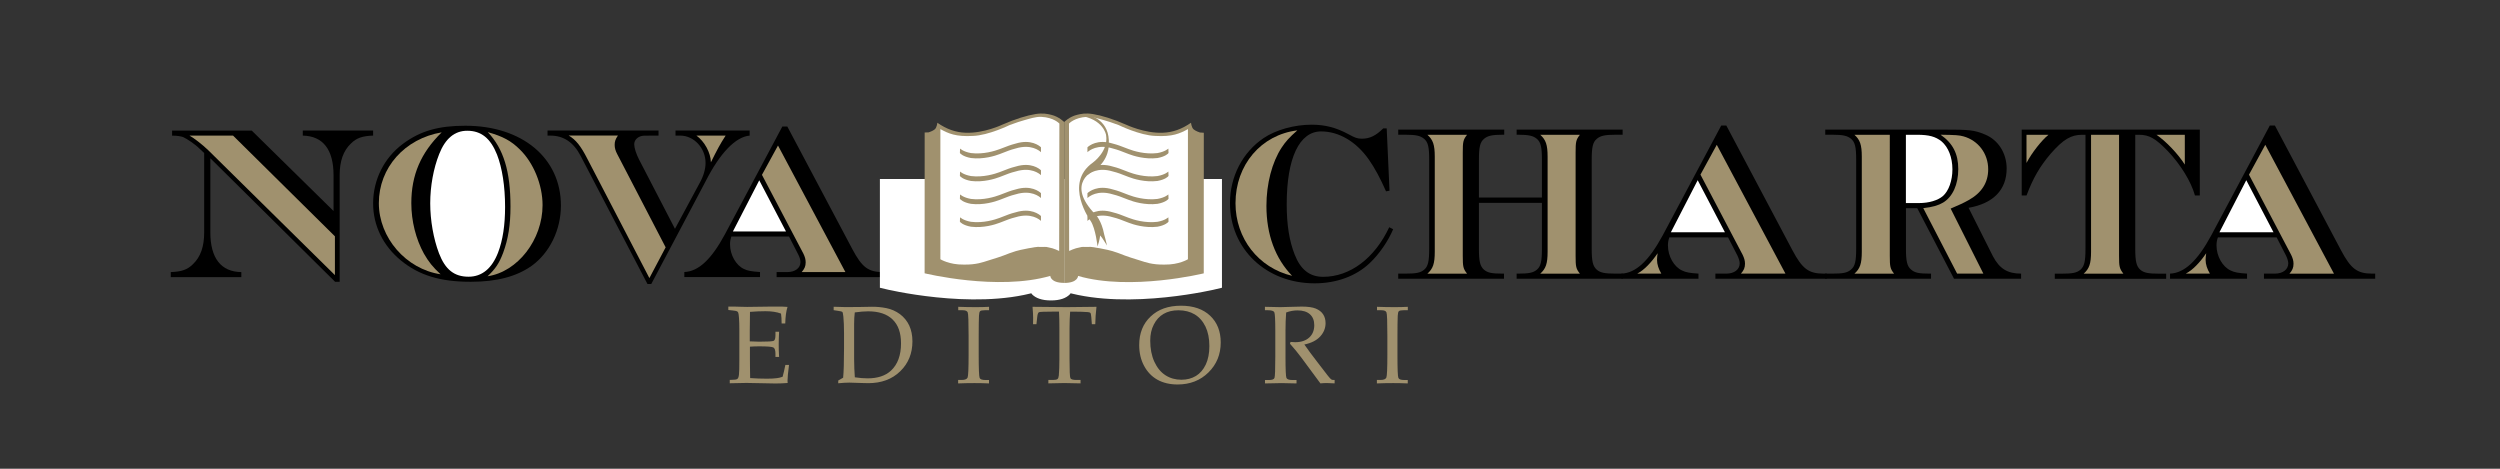 <?xml version="1.0" encoding="utf-8"?>
<!-- Generator: Adobe Illustrator 24.0.1, SVG Export Plug-In . SVG Version: 6.00 Build 0)  -->
<svg version="1.1" id="Livello_1" xmlns="http://www.w3.org/2000/svg" xmlns:xlink="http://www.w3.org/1999/xlink" x="0px" y="0px"
	 viewBox="0 0 453.54 85.04" style="enable-background:new 0 0 453.54 85.04;" xml:space="preserve">
<rect x="0" y="0" width="453.54" height="85.04" fill="#333333" stroke="none"/>
<g>
	<path d="M60.51,38.28v-6.49c0-4.66-1.91-7.11-5.58-7.19v-0.92h12.76v0.92c-1.98,0.07-3.02,0.44-4.02,1.43
		c-1.39,1.32-2.05,3.19-2.05,5.76v19.33h-0.83L38.16,28.71v13.46c0,4.66,1.94,7.15,5.62,7.19v0.92H30.98v-0.92
		c1.98-0.07,3.02-0.44,4.02-1.43c1.39-1.32,2.04-3.19,2.04-5.76V27.76l-0.9-0.84c-0.62-0.66-2.25-1.76-2.91-2.05
		c-0.38-0.15-1.18-0.26-1.87-0.26h-0.14v-0.92h14.45L60.51,38.28z"/>
	<path style="fill:#A0916E;" d="M34.38,24.6c0.8,0.44,2.32,1.61,3.43,2.68l22.95,22.63v-7.04L42.28,24.6H34.38z"/>
	<path d="M38.4,49.36c-0.69-0.73-1.11-1.76-1.25-3.12c-0.31,1.1-1.35,2.35-2.5,3.12H38.4z"/>
	<path d="M58.26,24.6c1.21,0.81,2.11,1.87,2.46,2.93c0.24-1.36,0.69-2.31,1.32-2.93H58.26z"/>
	<path d="M101.76,37.29c0,4.37-2.01,8.55-5.3,10.93c-2.74,1.94-6.31,2.9-11.06,2.9c-5.55,0-9.36-1.17-12.65-3.85
		c-3.26-2.68-5.06-6.34-5.06-10.38c0-4.29,2.01-8.29,5.44-10.82c3.12-2.31,6.38-3.26,11.27-3.26
		C94.72,22.8,101.76,28.67,101.76,37.29z"/>
	<path style="fill:#A0916E;" d="M68.73,36.85c0,6.27,4.92,11.96,11.2,12.91c-1.46-1.36-2.15-2.24-3.02-3.74
		c-1.46-2.64-2.29-5.91-2.29-9.17c0-5.1,1.73-9.13,5.51-12.84C73.41,25.15,68.73,30.43,68.73,36.85z"/>
	<path style="fill:#FFFFFF;" d="M79.68,27.94c-1.04,2.6-1.63,5.83-1.63,8.95c0,3.08,0.59,6.42,1.59,9.06
		c1.14,2.97,2.77,4.25,5.37,4.25c2.43,0,4.23-1.5,5.34-4.36c0.87-2.27,1.28-5.02,1.28-8.29c0-3.74-0.52-7.08-1.46-9.5
		c-1.18-2.97-2.88-4.33-5.41-4.33C82.49,23.72,80.79,25.12,79.68,27.94z"/>
	<path style="fill:#A0916E;" d="M92.61,37.47c0,3.38-0.42,5.91-1.32,8.36c-0.73,1.94-1.39,2.93-2.84,4.29
		c5.48-0.81,9.98-6.64,9.98-12.91c0-3.67-1.63-7.67-4.12-10.09c-1.59-1.58-3.09-2.38-5.82-3.15C91.36,26.99,92.61,31.09,92.61,37.47
		z"/>
	<path d="M127,33.07c0.66-1.21,1-2.46,1-3.52c0-2.68-2.11-4.95-4.58-4.95h-0.87v-0.92h13.45v0.92c-2.56,0.22-5.41,3.19-8.01,8.33
		l-9.84,18.59h-0.69l-12.13-23.25c-1.28-2.46-3.09-3.67-5.48-3.67h-0.52v-0.92h20.14v0.92h-1.32c-1.53,0-1.56,0-2.01,0.15
		c-0.66,0.26-1.08,0.77-1.08,1.43c0,0.66,0.35,1.72,0.87,2.75l6.52,12.58L127,33.07z"/>
	<path style="fill:#A0916E;" d="M103.18,24.6c1.28,0.73,2.22,1.94,3.36,4.18l11.27,21.67l2.95-5.58l-8.8-16.94
		c-0.31-0.59-0.45-1.1-0.45-1.65c0-0.62,0.14-1.03,0.59-1.69H103.18z"/>
	<path style="fill:#A0916E;" d="M126.34,24.6c1.46,1.03,2.6,3.12,2.63,4.84c1.11-2.24,1.63-3.23,2.67-4.84H126.34z"/>
	<path d="M132.68,42.9c-0.17,0.55-0.24,0.88-0.24,1.43c0,1.91,1.08,3.81,2.53,4.47c0.69,0.33,1.32,0.44,2.91,0.55v0.92h-13.73v-0.92
		c2.57-0.11,4.89-2.27,7.35-6.82l10.43-19.58h0.9l11.79,22.23c1.77,3.34,2.91,4.18,5.58,4.18h0.52v0.92h-19.83v-0.92h1.94
		c1.42,0,2.39-0.73,2.39-1.83c0-0.37-0.17-0.92-0.42-1.39l-1.66-3.23H132.68z"/>
	<path d="M131.26,49.36c-0.49-0.81-0.76-1.65-0.76-2.46c0-0.29,0.03-0.7,0.1-1.17c-1.11,1.65-2.46,3.04-3.64,3.63H131.26z"/>
	<polygon style="fill:#FFFFFF;" points="137.74,32.71 132.96,41.99 142.59,41.99 	"/>
	<path style="fill:#A0916E;" d="M141.14,26.4l-2.91,5.32l7.52,14.3c0.28,0.59,0.41,1.03,0.41,1.58c0,0.7-0.21,1.17-0.73,1.76h7.94
		L141.14,26.4z"/>
	<path d="M252.08,34.6l-0.63,0.11c-1.06-2.39-2.05-4.25-3.14-5.79c-2.29-3.25-5.43-5.08-8.64-5.08c-3.95,0-6.24,4.85-6.24,13.21
		c0,3.7,0.46,6.64,1.45,9.14c1.06,2.72,2.72,4.03,5.15,4.03c4.9,0,9.35-3.36,12-9l0.71,0.37c-0.92,2.17-2.5,4.48-4.23,6.12
		c-2.5,2.39-6.07,3.69-10.02,3.69c-8.78,0-15.35-6.23-15.35-14.56c0-4.81,2.29-9.22,6.1-11.79c2.22-1.49,5.54-2.43,8.71-2.43
		c2.43,0,4.44,0.52,6.67,1.72c1.23,0.67,1.62,0.82,2.47,0.82c1.41,0,2.54-0.56,3.85-1.87h0.63L252.08,34.6z"/>
	<path style="fill:#A0916E;" d="M224.14,36.87c0,6.38,4.16,11.72,10.27,13.17c-3.07-3.17-4.66-7.5-4.66-12.69
		c0-4.03,1.02-7.91,2.75-10.56c0.74-1.12,1.41-1.87,2.86-3.14C228.8,24.45,224.14,29.89,224.14,36.87z"/>
	<path d="M249.22,25.42c-0.81,0.45-1.23,0.56-2.43,0.52c0.92,0.78,1.94,1.98,2.65,3.25L249.22,25.42z"/>
	<path d="M279.73,35.83v-6.87c0-2.28-0.21-3.17-0.92-3.77c-0.67-0.56-1.45-0.75-3.46-0.75h-0.21v-0.93h19.23v0.93h-1.23
		c-2.01,0-2.79,0.19-3.46,0.75c-0.71,0.6-0.92,1.49-0.92,3.77v16.16c0,2.31,0.21,3.17,0.92,3.81c0.67,0.56,1.45,0.71,3.46,0.71h1.23
		v0.93h-19.23v-0.93h0.21c2.01,0,2.79-0.15,3.46-0.71c0.71-0.6,0.92-1.49,0.92-3.81V36.8H268.3v8.32c0,2.31,0.21,3.17,0.92,3.81
		c0.67,0.56,1.41,0.71,3.42,0.71h0.21v0.93h-19.19v-0.93h1.24c2.01,0,2.79-0.15,3.46-0.71c0.71-0.6,0.92-1.49,0.92-3.81V28.96
		c0-2.28-0.21-3.17-0.92-3.77c-0.67-0.56-1.45-0.75-3.46-0.75h-1.24v-0.93h19.23v0.93h-0.21c-2.01,0-2.79,0.19-3.46,0.75
		c-0.71,0.6-0.92,1.49-0.92,3.77v6.87H279.73z"/>
	<path style="fill:#A0916E;" d="M258.95,24.45c1.02,0.9,1.34,1.83,1.34,3.96v17.28c0,2.13-0.32,3.06-1.34,3.96h7.2
		c-0.71-0.9-0.78-1.27-0.78-3.25v-18.7c0-1.98,0.07-2.35,0.78-3.25H258.95z"/>
	<path style="fill:#A0916E;" d="M279.42,24.45c1.02,0.9,1.34,1.83,1.34,3.96v17.28c0,2.13-0.32,3.06-1.34,3.96h7.2
		c-0.71-0.9-0.78-1.27-0.78-3.25v-18.7c0-1.98,0.07-2.35,0.78-3.25H279.42z"/>
	<path d="M302.84,43.07c-0.18,0.56-0.25,0.9-0.25,1.46c0,1.94,1.09,3.88,2.58,4.55c0.71,0.34,1.34,0.45,2.96,0.56v0.93h-13.97v-0.93
		c2.61-0.11,4.97-2.31,7.48-6.94l10.62-19.93h0.92l11.99,22.62c1.8,3.4,2.96,4.25,5.68,4.25h0.53v0.93H311.2v-0.93h1.98
		c1.45,0,2.43-0.75,2.43-1.87c0-0.37-0.18-0.93-0.42-1.42l-1.69-3.28H302.84z"/>
	<path style="fill:#A0916E;" d="M301.39,49.64c-0.49-0.82-0.78-1.68-0.78-2.5c0-0.3,0.04-0.71,0.11-1.2c-1.13,1.68-2.5,3.1-3.7,3.7
		H301.39z"/>
	<polygon style="fill:#FFFFFF;" points="307.99,32.69 303.12,42.14 312.93,42.14 	"/>
	<path style="fill:#A0916E;" d="M311.45,26.27l-2.96,5.41l7.66,14.56c0.28,0.6,0.42,1.04,0.42,1.61c0,0.71-0.21,1.19-0.74,1.79h8.08
		L311.45,26.27z"/>
	<path d="M361.54,46.47c1.2,2.28,2.65,3.17,5.12,3.17v0.93h-12.17l-6.67-12.8h-2.05v7.35c0,2.28,0.21,3.17,0.92,3.77
		c0.67,0.6,1.41,0.75,3.42,0.75h0.21v0.93h-19.19v-0.93h1.23c2.01,0,2.79-0.15,3.46-0.75c0.71-0.6,0.92-1.49,0.92-3.77V28.96
		c0-2.28-0.21-3.17-0.92-3.77c-0.67-0.56-1.45-0.75-3.46-0.75h-1.23v-0.93h21.27c5.01,0,5.71,0.07,7.73,0.9
		c2.36,0.97,3.91,3.36,3.91,6.16c0,3.84-2.4,6.34-6.91,7.13L361.54,46.47z"/>
	<path style="fill:#A0916E;" d="M336.42,24.45c1.02,0.9,1.34,1.83,1.34,3.96v17.28c0,2.13-0.32,3.06-1.34,3.96h7.2
		c-0.71-0.9-0.78-1.27-0.78-3.25V24.45H336.42z"/>
	<path style="fill:#FFFFFF;" d="M348.13,36.84c1.83,0,3.42-0.49,4.34-1.27c1.06-0.93,1.73-2.8,1.73-4.85c0-2.16-0.74-4.03-1.98-5.08
		c-1.09-0.86-2.26-1.19-4.41-1.19h-2.05v12.39H348.13z"/>
	<path style="fill:#A0916E;" d="M353.88,37.84c1.55-0.67,2.26-0.97,3.25-1.53c2.36-1.31,3.56-3.17,3.56-5.6
		c0-2.84-1.8-5.22-4.48-5.97c-0.81-0.22-1.38-0.26-4.16-0.3c2.22,1.53,3.21,3.47,3.21,6.23c0,2.8-1.02,5.04-2.75,6.08
		c-0.88,0.52-1.91,0.82-3.6,1.01l6.14,11.87h4.76L353.88,37.84z"/>
	<path d="M399.08,35.46h-0.88c-0.71-2.54-2.58-5.56-4.87-7.99c-2.26-2.35-3.42-3.02-5.29-3.02h-0.67v20.68
		c0,2.31,0.21,3.17,0.92,3.81c0.67,0.56,1.45,0.71,3.46,0.71h1.23v0.93h-20.21v-0.93h1.23c1.98,0,2.75-0.15,3.42-0.71
		c0.71-0.63,0.92-1.49,0.92-3.81V24.45h-0.6c-2.05,0-3.46,0.86-5.71,3.43c-1.94,2.28-3.18,4.37-4.38,7.58h-0.88V23.51h32.31V35.46z"
		/>
	<path style="fill:#A0916E;" d="M367.64,29.56c0.95-1.83,2.75-4.11,3.99-5.11h-3.99V29.56z"/>
	<path style="fill:#A0916E;" d="M385.21,49.64c-0.71-0.93-0.78-1.27-0.78-3.25V24.45h-5.08v21.24c0,2.13-0.32,3.06-1.34,3.96H385.21
		z"/>
	<path style="fill:#A0916E;" d="M391.21,24.45c1.73,1.16,3.95,3.51,5.15,5.41v-5.41H391.21z"/>
	<path d="M402.36,43.07c-0.18,0.56-0.25,0.9-0.25,1.46c0,1.94,1.09,3.88,2.58,4.55c0.71,0.34,1.34,0.45,2.96,0.56v0.93h-13.97v-0.93
		c2.61-0.11,4.97-2.31,7.48-6.94l10.62-19.93h0.92l11.99,22.62c1.8,3.4,2.96,4.25,5.68,4.25h0.53v0.93h-20.18v-0.93h1.98
		c1.45,0,2.43-0.75,2.43-1.87c0-0.37-0.18-0.93-0.42-1.42l-1.69-3.28H402.36z"/>
	<path style="fill:#A0916E;" d="M400.91,49.64c-0.49-0.82-0.78-1.68-0.78-2.5c0-0.3,0.04-0.71,0.11-1.2c-1.13,1.68-2.5,3.1-3.71,3.7
		H400.91z"/>
	<polygon style="fill:#FFFFFF;" points="407.51,32.69 402.64,42.14 412.45,42.14 	"/>
	<path style="fill:#A0916E;" d="M410.96,26.27L408,31.69l7.66,14.56c0.28,0.6,0.42,1.04,0.42,1.61c0,0.71-0.21,1.19-0.74,1.79h8.08
		L410.96,26.27z"/>
	<g>
		<path style="fill:#A0916E;" d="M136.05,62.89v2.41l0.01,1.39c0,0.87,0.01,1.5,0.03,1.9c0.95,0.07,1.97,0.11,3.05,0.11
			c0.73,0,1.34-0.03,1.83-0.1c0.32-0.04,0.66-0.12,1.01-0.25c0.16-0.57,0.33-1.29,0.5-2.15h0.66c-0.18,1.42-0.27,2.37-0.27,2.84
			l0.02,0.44c-0.75,0.06-1.48,0.09-2.21,0.09l-1.53-0.03c-1.69-0.04-2.93-0.07-3.73-0.07c-0.76,0-1.77,0.02-3.03,0.06v-0.62h0.3
			c0.57,0,0.93-0.05,1.08-0.17c0.15-0.11,0.25-0.37,0.29-0.78c0.05-0.41,0.07-1.31,0.07-2.71v-5.36c0-0.88-0.02-1.6-0.06-2.16
			c-0.04-0.56-0.09-0.89-0.14-1c-0.05-0.11-0.12-0.19-0.21-0.25c-0.09-0.06-0.37-0.11-0.84-0.16l-0.75-0.08v-0.62h1.05l1.03,0.03
			c0.58,0.02,1.02,0.03,1.32,0.03l3.74-0.05l1.77-0.01c0.6-0.01,1.22,0.01,1.83,0.06c-0.25,0.77-0.38,1.77-0.41,3h-0.66
			c0-0.72-0.04-1.31-0.11-1.79c-0.77-0.29-1.71-0.43-2.83-0.43c-0.89,0-1.83,0.04-2.8,0.12c0.01,0.62,0,1.23-0.02,1.85l-0.02,1.51
			v1.99c0.65,0.04,1.22,0.06,1.71,0.06c1.55,0,2.43-0.05,2.64-0.16c0.21-0.11,0.31-0.45,0.31-1.01v-0.64h0.66
			c-0.05,0.99-0.07,1.78-0.07,2.37c0,0.62,0.02,1.35,0.07,2.2h-0.66V64.2c0-0.63-0.12-1.01-0.37-1.16
			c-0.24-0.14-1.11-0.21-2.59-0.21C137.21,62.83,136.64,62.85,136.05,62.89z"/>
		<path style="fill:#A0916E;" d="M152.96,68.52c0.1-1,0.16-2.76,0.16-5.27v-2.82c0-1.15-0.04-2.15-0.12-2.98
			c-0.05-0.49-0.11-0.77-0.18-0.85c-0.08-0.08-0.34-0.15-0.8-0.21l-0.78-0.12v-0.62c1.07,0.04,1.79,0.06,2.17,0.06l2.62-0.02
			l2.14-0.04c0.86-0.01,1.74,0.07,2.64,0.25c0.9,0.18,1.72,0.55,2.46,1.09c0.73,0.55,1.29,1.24,1.68,2.06
			c0.38,0.83,0.58,1.78,0.58,2.87c0,2.19-0.74,4.01-2.22,5.44c-1.48,1.44-3.41,2.15-5.8,2.15l-1.2-0.03
			c-1.18-0.04-1.92-0.07-2.23-0.07c-0.53,0-1.2,0.04-2.01,0.12v-0.5L152.96,68.52z M155.08,68.45c0.88,0.13,1.65,0.19,2.32,0.19
			c1.82,0,3.23-0.47,4.24-1.4c1.21-1.13,1.82-2.78,1.82-4.95c0-1.89-0.5-3.33-1.52-4.32c-1.01-0.99-2.49-1.49-4.44-1.49
			c-0.68,0-1.49,0.07-2.43,0.2c-0.08,0.62-0.12,1.33-0.12,2.12v6.35C154.96,66.33,155,67.43,155.08,68.45z"/>
		<path style="fill:#A0916E;" d="M173.85,68.93h0.61c0.6,0,0.96-0.15,1.08-0.44c0.12-0.29,0.18-1.69,0.18-4.2v-3.31
			c0-2.6-0.05-4.04-0.16-4.3c-0.1-0.27-0.42-0.4-0.93-0.4h-0.79v-0.62c1.08,0.04,2.15,0.06,3.2,0.06c0.88,0,1.68-0.02,2.39-0.06
			v0.62h-0.75c-0.46,0-0.75,0.06-0.87,0.17c-0.12,0.11-0.19,0.39-0.21,0.84c-0.03,0.7-0.05,1.94-0.05,3.72v3.37
			c0,2.53,0.06,3.92,0.17,4.18c0.11,0.26,0.47,0.38,1.06,0.38h0.64v0.62c-0.8-0.04-1.67-0.06-2.62-0.06c-1.1,0-2.09,0.02-2.98,0.06
			V68.93z"/>
		<path style="fill:#A0916E;" d="M194.14,56.52c-0.07,0.98-0.11,2.01-0.11,3.09v5.57c0,2.07,0.05,3.21,0.16,3.43
			c0.1,0.21,0.47,0.32,1.11,0.32h0.73v0.62c-1.15-0.04-2.13-0.06-2.93-0.06c-0.81,0-1.78,0.02-2.91,0.06v-0.62h0.82
			c0.43,0,0.71-0.06,0.84-0.17c0.13-0.11,0.21-0.34,0.24-0.67c0.06-0.76,0.1-1.75,0.1-2.95v-5.58c0-1.1-0.02-2.11-0.07-3.03h-0.99
			c-1.6,0-2.48,0.04-2.64,0.11c-0.16,0.07-0.27,0.36-0.32,0.87l-0.14,1.3h-0.62l0.02-1.15c0-0.46-0.04-1.13-0.11-2
			c3.51,0.04,5.58,0.06,6.2,0.06l5.4-0.06c-0.13,1.09-0.2,2.14-0.22,3.16h-0.62l-0.1-1.27c-0.04-0.44-0.09-0.7-0.16-0.78
			c-0.07-0.08-0.23-0.13-0.48-0.15c-0.71-0.05-1.52-0.08-2.43-0.08H194.14z"/>
		<path style="fill:#A0916E;" d="M206.67,62.59c0-2.14,0.69-3.87,2.07-5.17c1.38-1.31,3.21-1.96,5.51-1.96
			c2.25,0,4.01,0.61,5.29,1.82c1.28,1.21,1.92,2.83,1.92,4.84c0,2.17-0.74,3.98-2.22,5.44c-1.48,1.46-3.35,2.19-5.61,2.19
			c-1.41,0-2.62-0.29-3.65-0.86c-1.02-0.57-1.83-1.41-2.42-2.51C206.96,65.27,206.67,64.01,206.67,62.59z M208.67,61.79
			c0,1.47,0.25,2.75,0.75,3.84c0.5,1.09,1.18,1.91,2.02,2.45c0.84,0.54,1.81,0.81,2.89,0.81c1,0,1.88-0.23,2.64-0.69
			c0.75-0.46,1.34-1.15,1.78-2.07c0.43-0.92,0.65-2.03,0.65-3.35c0-1.38-0.24-2.56-0.71-3.54c-0.48-0.98-1.13-1.71-1.96-2.21
			c-0.83-0.49-1.81-0.74-2.95-0.74c-1.04,0-1.93,0.22-2.68,0.65c-0.75,0.44-1.34,1.07-1.77,1.92
			C208.88,59.71,208.67,60.69,208.67,61.79z"/>
		<path style="fill:#A0916E;" d="M236.63,62.5c0.64,0.92,1.42,1.98,2.37,3.2l1.87,2.43c0.33,0.42,0.55,0.65,0.66,0.71
			c0.11,0.06,0.22,0.09,0.34,0.09h0.25v0.62c-0.54-0.04-1.01-0.06-1.41-0.06c-0.37,0-0.76,0.02-1.17,0.06l-3.45-4.67
			c-0.64-0.86-1.33-1.7-2.07-2.52l0.1-0.33c0.38,0.03,0.66,0.05,0.84,0.05c1.08,0,1.93-0.28,2.55-0.84
			c0.61-0.56,0.92-1.31,0.92-2.25c0-0.84-0.26-1.5-0.78-1.97c-0.52-0.47-1.27-0.71-2.26-0.71c-0.68,0-1.37,0.12-2.06,0.38
			c-0.08,1.04-0.12,2.14-0.12,3.32v4.72c0,2.3,0.06,3.58,0.17,3.83c0.11,0.25,0.47,0.38,1.07,0.38h0.76v0.62
			c-1.08-0.04-1.97-0.06-2.68-0.06c-0.56,0-1.57,0.02-3.04,0.06v-0.62h0.73c0.56,0,0.89-0.12,0.99-0.37
			c0.1-0.24,0.15-1.53,0.15-3.85v-4.69c0-2.02-0.06-3.15-0.18-3.39c-0.12-0.24-0.51-0.36-1.17-0.36h-0.53v-0.62
			c1.21,0.04,2.14,0.06,2.78,0.06c0.43,0,1.05-0.02,1.86-0.05c0.94-0.03,1.61-0.05,2.02-0.05c1.12,0,1.98,0.12,2.56,0.36
			c0.58,0.24,1.03,0.58,1.33,1.03s0.45,0.99,0.45,1.61c0,0.92-0.33,1.73-0.99,2.44C238.84,61.76,237.88,62.24,236.63,62.5z"/>
		<path style="fill:#A0916E;" d="M249.82,68.93h0.61c0.6,0,0.96-0.15,1.08-0.44c0.12-0.29,0.18-1.69,0.18-4.2v-3.31
			c0-2.6-0.05-4.04-0.16-4.3c-0.1-0.27-0.41-0.4-0.93-0.4h-0.79v-0.62c1.08,0.04,2.15,0.06,3.2,0.06c0.88,0,1.68-0.02,2.39-0.06
			v0.62h-0.75c-0.46,0-0.75,0.06-0.87,0.17c-0.12,0.11-0.19,0.39-0.21,0.84c-0.03,0.7-0.05,1.94-0.05,3.72v3.37
			c0,2.53,0.05,3.92,0.17,4.18c0.11,0.26,0.46,0.38,1.06,0.38h0.64v0.62c-0.8-0.04-1.67-0.06-2.62-0.06c-1.1,0-2.09,0.02-2.98,0.06
			V68.93z"/>
	</g>
	<g>
		<g>
			<path style="fill:#FFFFFF;" d="M160.76,33.61v17.7c0,0,15.65,3.82,26.92,0.56c0,0,0.02,1.5,2.98,1.5c2.96,0,2.98-1.5,2.98-1.5
				c11.27,3.26,26.91-0.56,26.91-0.56v-17.7H160.76z"/>
		</g>
		<g>
			<path style="fill:none;stroke:#FFFFFF;stroke-width:2.268;" d="M160.76,33.61v17.7c0,0,15.65,3.82,26.92,0.56
				c0,0,0.02,1.5,2.98,1.5c2.96,0,2.98-1.5,2.98-1.5c11.27,3.26,26.91-0.56,26.91-0.56v-17.7H160.76z"/>
		</g>
	</g>
	<g>
		<path style="fill:#A0916E;" d="M193.06,22.14c0,0,0.92-0.96,2.31-1.3c0.75-0.19,1.56-0.36,2.89-0.15c1.55,0.25,3.6,0.86,6.06,1.94
			c0,0,3.3,1.58,6.63,1.45c1.8-0.07,3.41-0.63,5.12-1.81c0,0,0.08,0.84,0.45,1.18c0.36,0.33,1.17,0.59,1.17,0.59l0.7,0.04
			l-0.01,25.51c0,0-13.25,3.24-22.8,0.47c0,0-0.02,1.27-2.52,1.27L193.06,22.14L193.06,22.14z"/>
		<path style="fill:#FFFFFF;" d="M193.93,22.42l0.03,23.11c0,0,1.02-0.51,1.94-0.65c0.49-0.16,0.9-0.05,1.29-0.08
			c0.95-0.09,1.6,0.16,2.28,0.23c1.17,0.27,1.69,0.25,3.5,0.91c1.52,0.62,2.91,1.03,4.04,1.38c0.69,0.21,1.99,0.73,4.27,0.68
			c2.63,0.04,4.23-0.97,4.23-0.97V23.42c-1.47,0.81-2.8,1.41-5.91,1.24c-2.83-0.09-6.66-1.97-6.66-1.97
			c-1.36-0.5-1.97-0.7-2.74-0.91c-0.89-0.24-1.98-0.62-3.01-0.58C194.93,21.31,193.93,22.42,193.93,22.42L193.93,22.42z"/>
		<path style="fill-rule:evenodd;clip-rule:evenodd;fill:#A0916E;" d="M197.73,20.97c0,0,3.71,0.8,3.42,5.25
			c0,0,0.15,2.72-2.54,4.63c0,0-5.55,2.28,0.16,8.11c0,0,1.07,1.02,1.55,3.58c0,0,0.48,1.79,0.51,2.01
			c-0.06-0.07-0.84-1.41-1.24-1.84c0,0-0.08,0.82-0.48,2.01c0,0-0.34-3.24-1.24-4.62c0,0-4.99-6.78,0.39-10.6c0,0,2.89-2.05,2.4-5
			c0,0-0.43-2.96-4.97-3.54H197.73L197.73,20.97z"/>
		<path style="fill:#A0916E;" d="M216.07,47.52c0,0.05-0.89,0.94-3.1,1.33c-3.53,0.44-6.84-0.63-8.12-1.12
			c-2.62-0.99-2.83-1.14-4.59-1.6c-4.29-1.31-6.64,0.61-7.12,1.06c2,0.06,1.9,1.99,1.9,1.99c2.61-1.41,11.02,0.14,11.02,0.14
			c9.52,1.02,11.27-0.98,11.27-0.98L216.07,47.52L216.07,47.52z"/>
		<path style="fill:#A0916E;" d="M216.07,23.78v22.89l1.27,0.69l-0.05-22.88c0,0-0.22,0.04-0.61-0.14
			C216.34,24.17,216.07,23.78,216.07,23.78L216.07,23.78z"/>
		<path style="fill-rule:evenodd;clip-rule:evenodd;fill:#A0916E;" d="M211.99,27.75c-0.03,0.1-0.6,0.67-2.01,0.92
			c-2.26,0.28-4.38-0.4-5.19-0.71c-1.67-0.64-1.82-0.73-2.94-1.03c-2.75-0.84-4.27,0.39-4.57,0.68v-0.89
			c0.31-0.29,1.82-1.52,4.57-0.68c1.12,0.3,1.27,0.39,2.94,1.02c0.81,0.31,2.93,0.99,5.19,0.71c1.41-0.25,1.98-0.82,1.98-0.82
			L211.99,27.75L211.99,27.75z"/>
		<path style="fill-rule:evenodd;clip-rule:evenodd;fill:#A0916E;" d="M211.99,31.91c-0.03,0.1-0.6,0.67-2.01,0.92
			c-2.26,0.28-4.38-0.4-5.19-0.71c-1.67-0.64-1.82-0.73-2.94-1.02c-2.75-0.84-4.27,0.39-4.57,0.68v-0.89
			c0.31-0.29,1.82-1.52,4.57-0.68c1.12,0.29,1.27,0.38,2.94,1.02c0.81,0.31,2.93,0.99,5.19,0.71c1.41-0.25,1.98-0.82,1.98-0.82
			L211.99,31.91L211.99,31.91z"/>
		<path style="fill-rule:evenodd;clip-rule:evenodd;fill:#A0916E;" d="M211.99,36.06c-0.03,0.1-0.6,0.67-2.01,0.92
			c-2.26,0.28-4.38-0.4-5.19-0.71c-1.67-0.64-1.82-0.73-2.94-1.02c-2.75-0.84-4.27,0.39-4.57,0.68v-0.89
			c0.31-0.29,1.82-1.52,4.57-0.68c1.12,0.29,1.27,0.39,2.94,1.02c0.81,0.31,2.93,0.99,5.19,0.71c1.41-0.25,1.98-0.82,1.98-0.82
			L211.99,36.06L211.99,36.06z"/>
		<path style="fill-rule:evenodd;clip-rule:evenodd;fill:#A0916E;" d="M211.99,40.21c-0.03,0.1-0.6,0.67-2.01,0.92
			c-2.26,0.28-4.38-0.4-5.19-0.71c-1.67-0.64-1.82-0.73-2.94-1.02c-2.75-0.84-4.27,0.39-4.57,0.68v-0.89
			c0.31-0.29,1.82-1.52,4.57-0.68c1.12,0.29,1.27,0.38,2.94,1.02c0.81,0.31,2.93,0.99,5.19,0.71c1.41-0.25,1.98-0.82,1.98-0.82
			L211.99,40.21L211.99,40.21z"/>
		<path style="fill:#A0916E;" d="M193.06,22.14c0,0-0.92-0.96-2.31-1.3c-0.75-0.19-1.57-0.36-2.89-0.15
			c-1.54,0.25-3.6,0.86-6.06,1.94c0,0-3.29,1.58-6.63,1.45c-1.8-0.07-3.41-0.63-5.12-1.81c0,0-0.08,0.84-0.45,1.18
			c-0.36,0.33-1.16,0.57-1.16,0.57l-0.69,0.01l-0.01,25.55c0,0,13.25,3.24,22.8,0.47c0,0,0.01,1.27,2.52,1.27L193.06,22.14
			L193.06,22.14z"/>
		<path style="fill:#FFFFFF;" d="M192.19,22.42l-0.04,23.11c0,0-1.01-0.51-1.94-0.65c-0.49-0.16-0.9-0.05-1.29-0.08
			c-0.95-0.09-1.6,0.16-2.28,0.23c-1.17,0.27-1.69,0.25-3.5,0.91c-1.52,0.62-2.91,1.03-4.04,1.38c-0.69,0.21-1.99,0.73-4.27,0.68
			c-2.63,0.04-4.23-0.97-4.23-0.97V23.42c1.47,0.81,2.8,1.41,5.9,1.24c2.83-0.09,6.66-1.97,6.66-1.97c1.36-0.5,1.97-0.7,2.74-0.91
			c0.89-0.24,1.97-0.62,3.01-0.58C191.2,21.31,192.19,22.42,192.19,22.42L192.19,22.42z"/>
		<path style="fill:#A0916E;" d="M170.05,47.52c0,0.05,0.89,0.94,3.1,1.33c3.53,0.44,6.84-0.63,8.12-1.12
			c2.62-0.99,2.83-1.14,4.59-1.6c4.29-1.31,6.64,0.61,7.12,1.06c-2.01,0.06-1.9,1.99-1.9,1.99c-2.62-1.41-11.02,0.14-11.02,0.14
			c-9.52,1.02-11.27-0.98-11.27-0.98L170.05,47.52L170.05,47.52z"/>
		<path style="fill:#A0916E;" d="M170.05,23.78v22.89l-1.27,0.69l0.05-22.88c0,0,0.22,0.04,0.61-0.14
			C169.78,24.17,170.05,23.78,170.05,23.78L170.05,23.78z"/>
		<path style="fill-rule:evenodd;clip-rule:evenodd;fill:#A0916E;" d="M174.14,27.75c0.03,0.1,0.6,0.67,2.01,0.92
			c2.26,0.28,4.38-0.4,5.19-0.71c1.67-0.64,1.81-0.73,2.94-1.03c2.75-0.84,4.27,0.39,4.57,0.68v-0.89c-0.3-0.29-1.82-1.52-4.57-0.68
			c-1.13,0.3-1.26,0.39-2.94,1.02c-0.82,0.31-2.94,0.99-5.19,0.71c-1.41-0.25-1.98-0.82-1.98-0.82L174.14,27.75L174.14,27.75z"/>
		<path style="fill-rule:evenodd;clip-rule:evenodd;fill:#A0916E;" d="M174.14,31.91c0.03,0.1,0.6,0.67,2.01,0.92
			c2.26,0.28,4.38-0.4,5.19-0.71c1.67-0.64,1.81-0.73,2.94-1.02c2.75-0.84,4.27,0.39,4.57,0.68v-0.89c-0.3-0.29-1.82-1.52-4.57-0.68
			c-1.13,0.29-1.26,0.38-2.94,1.02c-0.82,0.31-2.94,0.99-5.19,0.71c-1.41-0.25-1.98-0.82-1.98-0.82L174.14,31.91L174.14,31.91z"/>
		<path style="fill-rule:evenodd;clip-rule:evenodd;fill:#A0916E;" d="M174.14,36.06c0.03,0.1,0.6,0.67,2.01,0.92
			c2.26,0.28,4.38-0.4,5.19-0.71c1.67-0.64,1.81-0.73,2.94-1.02c2.75-0.84,4.27,0.39,4.57,0.68v-0.89c-0.3-0.29-1.82-1.52-4.57-0.68
			c-1.13,0.29-1.26,0.39-2.94,1.02c-0.82,0.31-2.94,0.99-5.19,0.71c-1.41-0.25-1.98-0.82-1.98-0.82L174.14,36.06L174.14,36.06z"/>
		<path style="fill-rule:evenodd;clip-rule:evenodd;fill:#A0916E;" d="M174.14,40.21c0.03,0.1,0.6,0.67,2.01,0.92
			c2.26,0.28,4.38-0.4,5.19-0.71c1.67-0.64,1.81-0.73,2.94-1.02c2.75-0.84,4.27,0.39,4.57,0.68v-0.89c-0.3-0.29-1.82-1.52-4.57-0.68
			c-1.13,0.29-1.26,0.38-2.94,1.02c-0.82,0.31-2.94,0.99-5.19,0.71c-1.41-0.25-1.98-0.82-1.98-0.82L174.14,40.21L174.14,40.21z"/>
	</g>
</g>
<g>
</g>
<g>
</g>
<g>
</g>
<g>
</g>
<g>
</g>
<g>
</g>
<g>
</g>
<g>
</g>
<g>
</g>
<g>
</g>
<g>
</g>
<g>
</g>
<g>
</g>
</svg>

